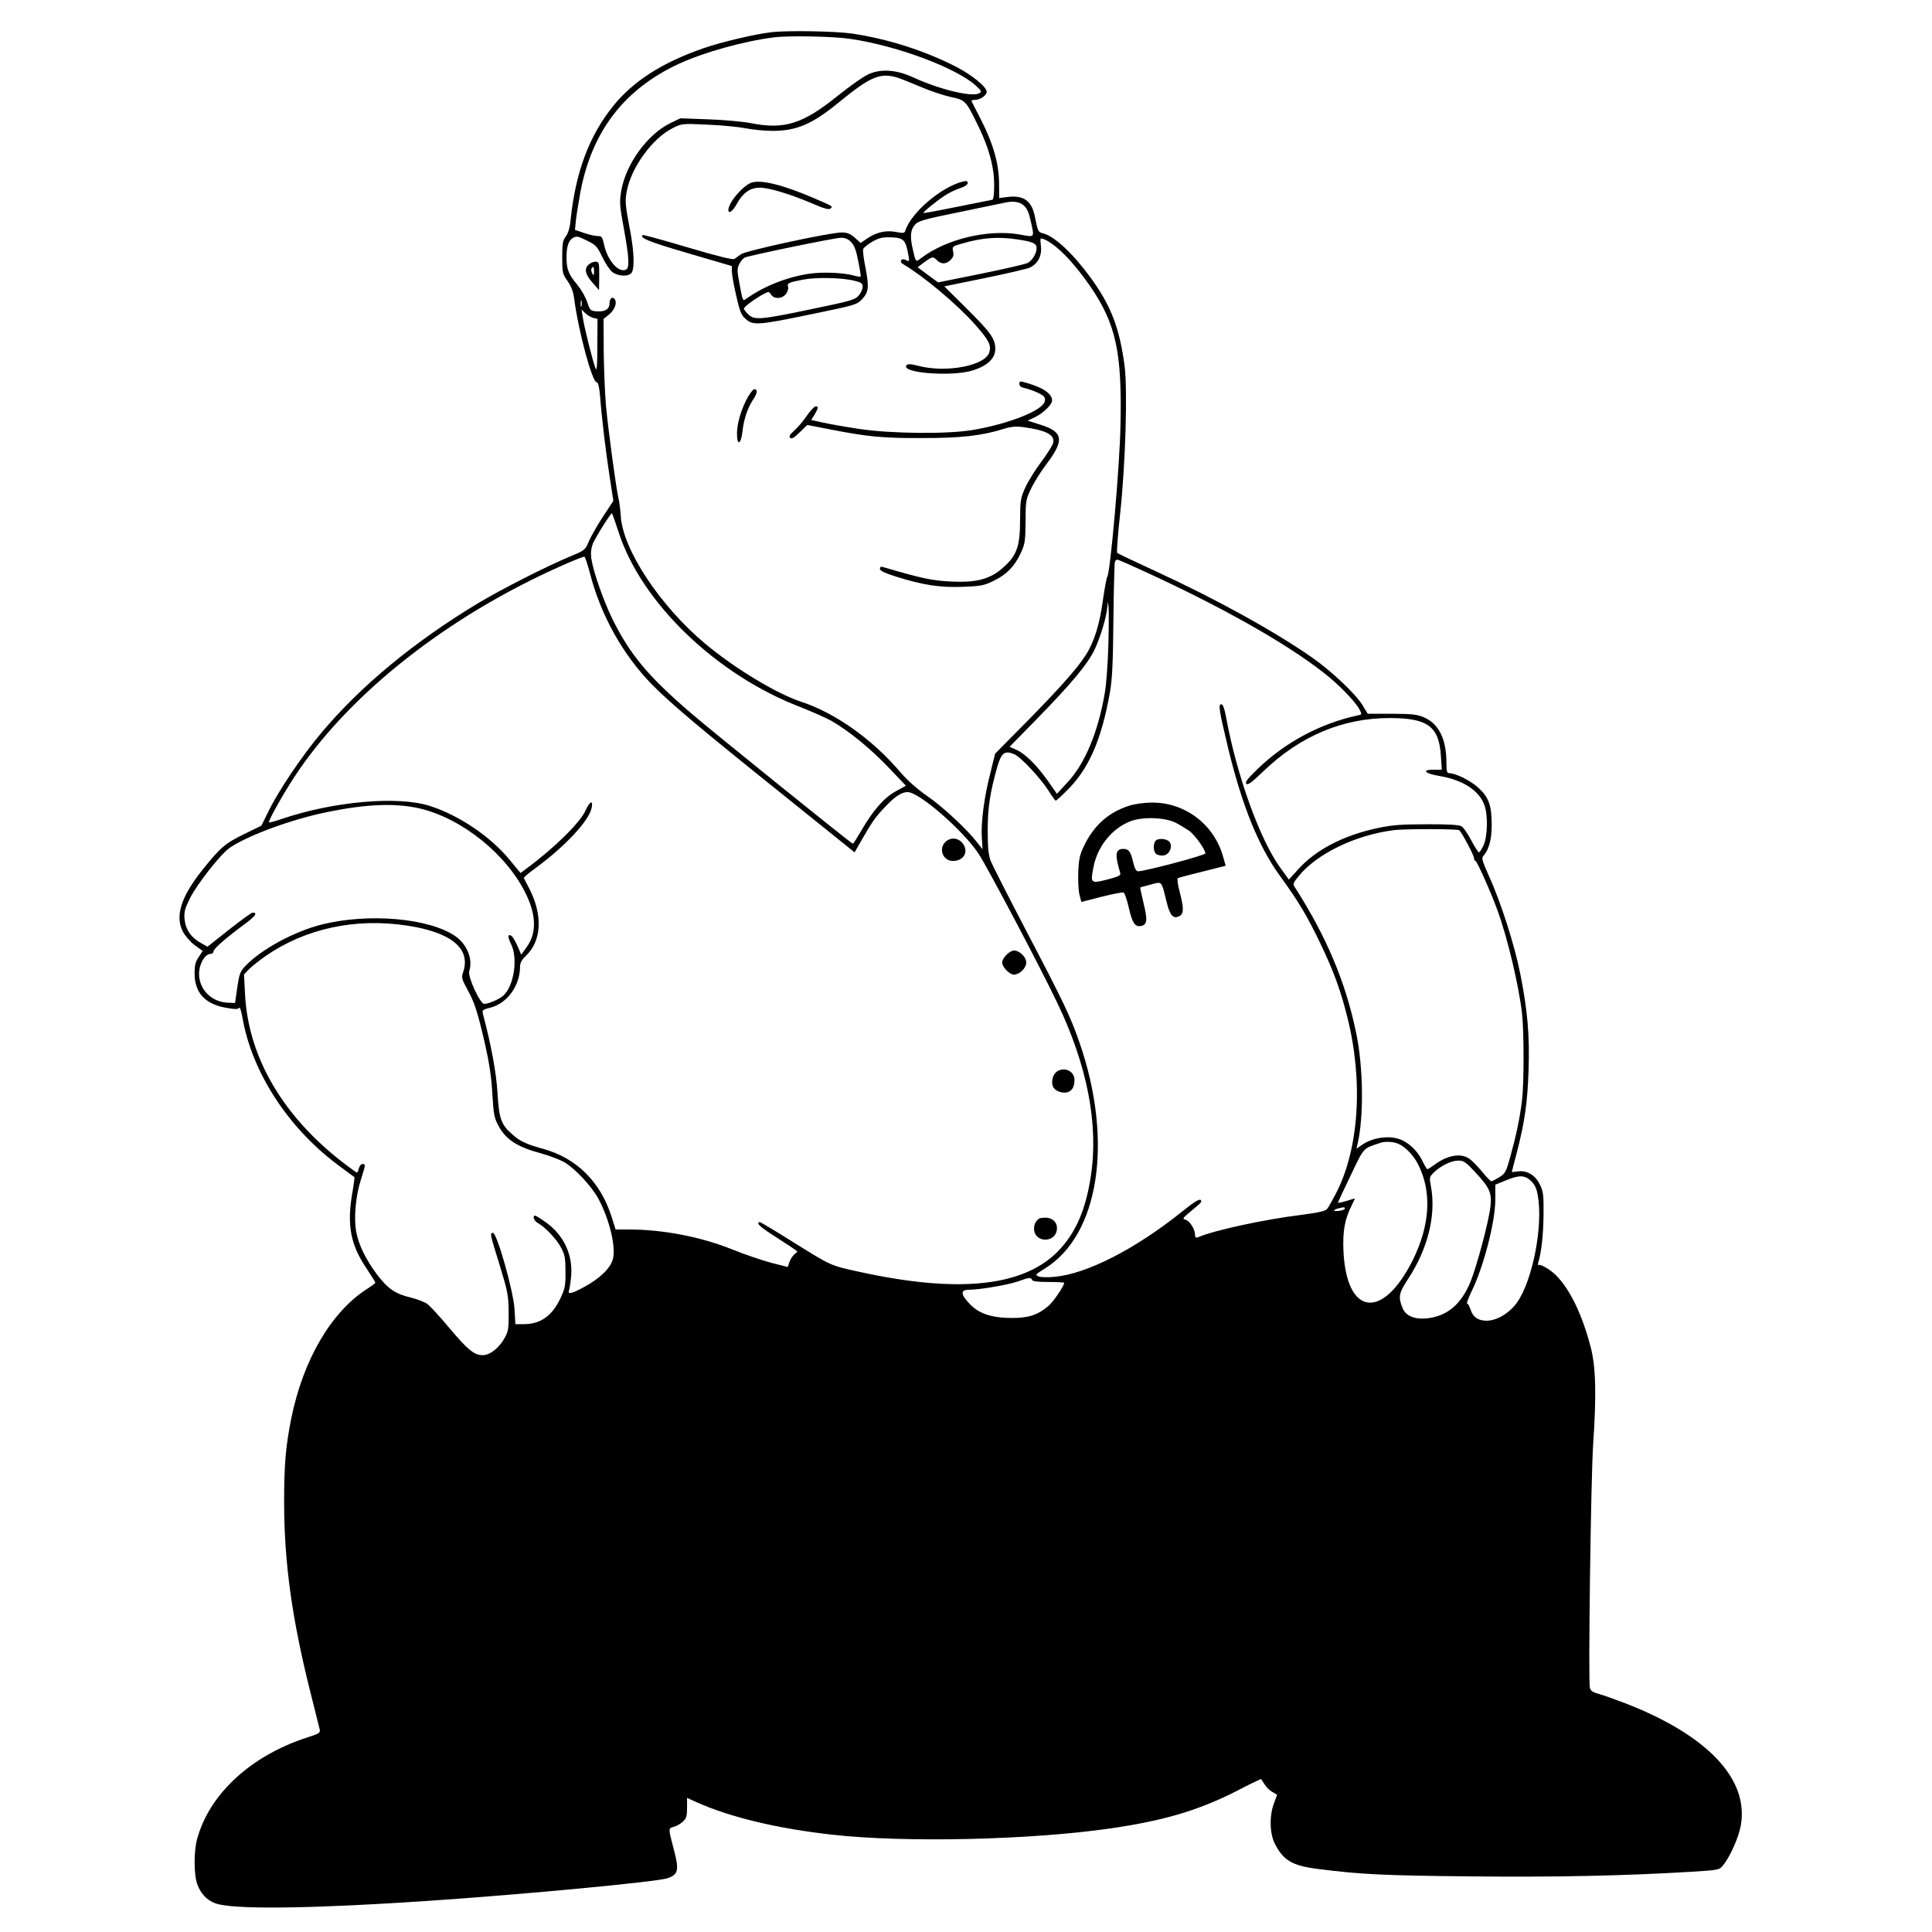 <?xml version="1.0" standalone="no"?>
<!DOCTYPE svg PUBLIC "-//W3C//DTD SVG 20010904//EN"
 "http://www.w3.org/TR/2001/REC-SVG-20010904/DTD/svg10.dtd">
<svg version="1.0" xmlns="http://www.w3.org/2000/svg"
 width="1122pt" height="1122pt" viewBox="0 0 1122 1122"
 preserveAspectRatio="xMidYMid meet">
<g transform="translate(0,1122) scale(0.1,-0.1)"
fill="#000000" stroke="none">
<path d="M4480 11033 c-94 -11 -288 -56 -394 -93 -238 -82 -408 -191 -523
-333 -141 -174 -220 -385 -249 -662 -4 -46 -14 -79 -28 -98 -18 -24 -21 -43
-21 -122 0 -88 2 -96 31 -137 21 -30 33 -62 38 -99 24 -188 105 -489 131 -489
9 0 15 -26 20 -82 10 -131 33 -321 56 -470 l21 -137 -60 -91 c-33 -50 -70
-115 -82 -143 -21 -51 -24 -53 -103 -86 -136 -56 -404 -192 -542 -275 -370
-223 -682 -481 -908 -751 -114 -135 -253 -342 -310 -461 l-39 -79 -100 -49
c-109 -53 -138 -77 -241 -206 -125 -156 -162 -270 -115 -360 13 -25 43 -60 69
-79 l46 -34 -23 -35 c-19 -27 -24 -48 -24 -94 0 -114 61 -180 185 -201 51 -9
68 -9 74 1 4 6 12 -19 19 -58 54 -313 262 -636 550 -852 53 -40 98 -73 100
-74 2 -1 -4 -48 -14 -104 -29 -177 -7 -289 81 -421 30 -45 55 -85 55 -88 0 -3
-21 -19 -46 -35 -210 -133 -374 -413 -443 -756 -32 -160 -41 -267 -41 -483 0
-352 46 -684 157 -1122 25 -99 47 -189 50 -200 4 -18 -6 -24 -69 -44 -329
-105 -574 -330 -644 -594 -19 -70 -18 -204 1 -258 23 -64 68 -106 129 -119
136 -30 582 -22 1216 21 562 38 1320 110 1386 131 63 21 69 47 38 164 -34 129
-34 126 0 135 16 4 39 18 52 30 20 19 24 32 24 80 l0 58 57 -26 c196 -87 465
-152 787 -188 419 -47 1145 -31 1611 36 312 45 512 104 733 216 79 41 145 73
146 71 29 -46 40 -59 64 -74 l29 -17 -18 -48 c-28 -73 -26 -177 5 -237 50 -97
100 -127 251 -146 243 -31 371 -38 881 -43 496 -5 893 3 1289 27 157 10 160
10 182 38 40 48 92 165 103 233 46 267 -192 520 -665 705 -61 23 -132 49 -158
56 -37 10 -49 18 -54 37 -10 41 6 1212 19 1411 20 289 16 455 -15 570 -57 219
-147 385 -241 447 -26 18 -53 30 -58 27 -6 -4 -8 1 -5 12 19 62 30 165 31 279
1 117 -1 135 -22 177 -27 55 -76 83 -128 75 -19 -3 -34 -4 -34 -3 0 2 13 54
30 117 44 171 61 286 67 474 7 201 -6 348 -48 559 -33 168 -114 420 -183 571
-39 87 -43 102 -31 115 31 34 48 95 48 175 0 114 -15 161 -73 216 -44 43 -135
89 -175 89 -12 0 -15 14 -15 60 0 136 -43 225 -128 263 -41 18 -66 21 -188 22
l-141 0 -29 48 c-39 65 -178 197 -292 277 -214 150 -555 339 -907 501 -121 56
-223 104 -227 108 -4 3 4 110 18 236 30 280 43 712 25 850 -29 219 -78 347
-194 508 -103 142 -213 246 -280 262 -28 7 -30 11 -47 97 -18 92 -66 126 -159
114 l-48 -6 -1 87 c-1 113 -34 228 -104 366 -29 56 -54 105 -56 110 -2 4 7 7
20 7 30 0 68 26 68 47 0 28 -83 96 -175 144 -182 94 -398 163 -606 194 -98 14
-373 19 -469 8z m459 -39 c269 -39 615 -168 729 -272 33 -31 35 -35 18 -44
-41 -23 -229 22 -381 92 -101 47 -195 52 -267 16 -29 -14 -108 -70 -175 -124
-201 -162 -309 -196 -503 -157 -47 9 -158 19 -247 22 l-162 6 -58 -28 c-133
-65 -258 -237 -285 -392 -11 -67 -10 -85 15 -221 32 -174 34 -230 10 -239 -42
-16 -104 54 -124 143 -11 49 -15 54 -38 53 -14 0 -50 8 -79 18 l-53 18 6 60
c4 33 16 106 26 161 67 353 255 597 573 744 144 66 375 131 551 153 83 11 347
6 444 -9z m296 -233 c28 -11 88 -35 135 -55 47 -19 117 -42 155 -50 80 -17 85
-22 148 -151 54 -108 84 -198 96 -286 8 -59 5 -159 -6 -159 -2 0 -92 -18 -200
-40 -108 -22 -198 -39 -200 -37 -4 5 67 63 122 100 22 15 61 34 87 43 29 9 48
22 48 31 0 11 -7 14 -27 9 -125 -30 -303 -181 -336 -287 -4 -13 -13 -14 -54
-6 -57 11 -113 -1 -167 -38 l-38 -26 -34 31 c-27 23 -44 30 -77 30 -71 -1
-553 -105 -583 -126 -15 -10 -32 -23 -39 -28 -8 -6 -101 17 -270 67 -142 42
-260 75 -263 72 -18 -17 36 -39 262 -105 l256 -75 0 -30 c0 -16 11 -79 25
-140 21 -93 29 -114 55 -137 43 -39 72 -37 381 27 262 54 264 55 297 89 38 42
40 70 16 193 -9 45 -14 89 -11 97 3 8 27 27 52 42 35 20 59 27 100 26 74 -1
91 -12 104 -72 15 -69 14 -73 -8 -60 -26 14 -42 -9 -16 -24 120 -71 312 -232
417 -350 80 -91 95 -118 84 -160 -20 -79 -248 -123 -411 -81 -41 11 -61 13
-69 5 -45 -45 259 -70 384 -31 85 27 130 70 130 125 0 59 -26 95 -169 237
l-127 126 235 48 c130 27 249 54 264 62 46 23 69 70 62 125 -5 43 -4 47 12 41
70 -25 176 -132 274 -275 150 -219 186 -383 176 -812 -4 -232 -60 -863 -77
-876 -3 -3 -14 -61 -24 -129 -19 -145 -52 -251 -101 -326 -48 -76 -153 -194
-352 -396 l-174 -176 -28 -114 c-36 -140 -55 -287 -49 -375 l4 -66 -30 38
c-57 75 -202 210 -291 271 -59 41 -114 89 -160 143 -164 191 -376 340 -573
405 -141 46 -385 193 -557 337 -262 219 -480 549 -490 743 -2 33 -8 80 -14
105 -15 68 -58 388 -72 535 -6 72 -12 214 -13 317 l-1 186 28 22 c32 25 49 62
41 85 -11 27 -34 17 -34 -15 0 -36 -26 -52 -77 -48 -34 3 -37 6 -53 54 -9 28
-35 73 -57 100 -51 60 -63 90 -63 159 0 65 12 100 40 115 18 10 31 7 78 -17
52 -25 60 -34 89 -94 17 -36 43 -76 58 -88 36 -28 100 -29 115 -2 15 30 12
119 -9 233 -31 163 -32 180 -21 238 26 139 151 309 267 366 54 27 56 27 201
20 81 -3 181 -13 222 -21 41 -8 111 -15 156 -15 139 0 229 38 380 161 200 164
252 183 369 140z m710 -734 c19 -16 30 -40 40 -87 23 -104 27 -98 -62 -82
-182 32 -425 -25 -571 -135 -35 -26 -33 -29 -51 49 -17 73 -14 114 12 142 19
23 50 32 262 75 132 27 249 52 260 54 49 11 85 6 110 -16z m-1003 -212 c19
-19 30 -47 42 -111 10 -47 16 -88 14 -90 -3 -2 -19 0 -36 5 -62 18 -186 23
-265 11 -127 -19 -263 -73 -363 -145 -20 -15 -21 -13 -38 79 -16 85 -16 96 -2
124 8 16 23 33 33 37 32 13 517 113 554 114 26 1 43 -6 61 -24z m971 14 c86
-13 107 -23 107 -50 0 -31 -26 -73 -52 -86 -12 -7 -135 -35 -272 -63 l-248
-50 -60 44 -59 44 33 25 c52 38 56 39 78 17 26 -26 54 -26 81 1 15 15 19 28
14 49 -6 28 -4 30 50 45 119 35 212 42 328 24z m-949 -240 c38 -9 46 -15 46
-35 0 -12 -10 -35 -23 -50 -21 -25 -46 -32 -278 -80 -295 -62 -330 -64 -364
-29 -14 13 -25 28 -25 33 0 10 71 62 116 85 28 15 31 14 42 -4 18 -28 67 -25
88 6 9 14 14 31 11 40 -8 20 3 25 86 41 80 15 228 12 301 -7z m-1587 -146 c-3
-10 -5 -4 -5 12 0 17 2 24 5 18 2 -7 2 -21 0 -30z m68 -69 l25 -6 -1 -157 c0
-115 -3 -149 -10 -131 -16 38 -66 239 -74 294 l-8 49 21 -21 c12 -12 33 -24
47 -28z m150 -1252 c135 -407 567 -821 1050 -1007 66 -26 148 -62 181 -80 98
-55 231 -163 337 -275 l98 -103 -58 -32 c-67 -36 -132 -110 -200 -227 -25 -43
-47 -78 -50 -78 -8 0 -817 652 -943 761 -246 212 -349 335 -451 539 -54 109
-114 281 -125 357 -4 34 -1 60 9 86 18 41 106 181 111 176 2 -2 21 -55 41
-117z m-170 -227 c63 -247 193 -480 365 -654 109 -110 280 -254 753 -633 l420
-338 43 75 c59 103 79 132 138 193 55 58 93 82 127 82 67 0 323 -223 412 -358
51 -77 357 -656 457 -866 174 -362 241 -706 195 -1006 -30 -200 -91 -337 -196
-442 -203 -201 -579 -239 -1149 -114 -169 37 -161 34 -375 167 -108 68 -200
123 -203 122 -24 -6 2 -29 103 -93 63 -40 115 -75 115 -78 0 -2 -8 -10 -17
-17 -9 -7 -22 -26 -28 -43 l-10 -30 -95 24 c-52 14 -156 49 -230 79 -182 73
-402 115 -602 115 l-73 0 -23 73 c-65 204 -203 341 -397 395 -102 28 -138 45
-185 89 -60 53 -72 88 -81 238 -7 114 -35 270 -84 455 -6 24 -3 27 46 39 95
25 169 128 169 236 0 22 9 40 31 61 96 89 103 241 20 399 -14 28 -27 53 -29
56 -1 3 28 29 66 56 173 127 313 276 328 352 10 47 -12 38 -35 -15 -31 -70
-181 -218 -342 -337 l-36 -27 -62 75 c-112 137 -296 261 -466 315 -185 59
-557 26 -856 -75 -40 -14 -74 -23 -77 -21 -6 7 79 159 146 262 315 481 890
935 1557 1230 66 30 124 52 129 51 4 -2 18 -43 31 -92z m3211 11 c455 -208
829 -419 1049 -591 88 -68 186 -169 210 -215 15 -29 15 -30 -12 -35 -216 -47
-420 -156 -582 -313 -56 -55 -72 -75 -63 -84 9 -9 33 9 99 73 214 205 460 309
734 309 221 0 287 -49 297 -222 l5 -78 -48 0 c-71 0 -52 -22 32 -36 139 -23
234 -85 264 -171 21 -58 18 -180 -5 -231 -10 -23 -23 -42 -27 -42 -4 0 -25 32
-45 70 -20 39 -46 76 -58 82 -14 8 -85 12 -201 11 -148 0 -199 -4 -285 -22
-197 -42 -360 -126 -462 -241 l-53 -58 -48 66 c-120 164 -257 544 -318 885 -9
45 -17 67 -27 67 -18 0 -12 -37 43 -266 81 -329 174 -559 297 -729 111 -153
157 -231 233 -388 79 -164 120 -276 159 -432 94 -371 69 -764 -64 -1023 -22
-42 -45 -84 -53 -93 -9 -12 -49 -21 -147 -34 -214 -26 -506 -89 -602 -130 -14
-5 -18 -2 -18 15 0 30 -30 79 -54 86 -19 6 -18 8 10 33 16 14 42 36 58 49 21
16 26 26 19 33 -8 8 -41 -13 -114 -72 -268 -214 -548 -357 -734 -374 -38 -4
-81 -3 -93 2 -22 9 -20 11 36 46 315 195 399 739 202 1310 -53 153 -91 233
-310 651 -104 199 -197 382 -207 407 -12 33 -17 76 -17 174 0 133 13 221 56
373 24 81 43 95 98 72 38 -16 153 -139 200 -213 19 -31 38 -56 41 -57 3 0 30
24 60 54 131 127 205 295 255 576 13 72 18 173 20 420 2 179 6 331 9 338 2 6
9 12 14 12 5 0 71 -29 147 -64z m-199 -426 c-3 -107 -12 -236 -21 -285 -39
-228 -116 -412 -218 -520 l-60 -65 -51 73 c-66 93 -132 159 -183 182 l-41 18
153 156 c205 210 298 321 339 405 34 69 74 202 76 255 l2 26 4 -25 c3 -14 3
-113 0 -220z m-4000 -955 c248 -58 510 -270 620 -502 58 -122 59 -225 1 -304
l-31 -43 -22 51 c-13 28 -28 54 -35 58 -22 14 -23 -5 -2 -48 41 -82 17 -243
-45 -299 -23 -21 -86 -48 -111 -48 -24 0 -97 159 -87 190 22 68 -11 152 -76
200 -150 108 -509 140 -784 70 -157 -40 -347 -143 -437 -237 -33 -34 -38 -46
-50 -128 l-13 -90 -43 2 c-94 4 -166 77 -166 168 0 56 34 115 66 115 10 0 18
7 18 15 0 15 73 79 182 159 61 45 76 66 45 66 -7 0 -68 -45 -137 -99 l-125
-99 -39 22 c-56 31 -88 77 -94 137 -4 43 1 60 31 122 43 85 179 258 232 294
108 73 362 166 570 208 227 46 392 52 532 20z m6038 -127 c16 -15 85 -146 85
-160 0 -10 4 -18 9 -18 8 0 89 -180 129 -291 57 -156 123 -435 141 -594 12
-105 12 -409 0 -505 -12 -101 -34 -205 -67 -324 -25 -91 -30 -101 -64 -122
-21 -13 -42 -24 -47 -24 -5 0 -30 26 -56 58 -26 31 -59 65 -74 74 -49 33 -126
19 -200 -36 -19 -14 -38 -26 -41 -26 -4 0 -15 19 -26 41 -30 67 -92 124 -152
138 -63 16 -144 1 -198 -35 l-36 -25 5 23 c38 158 35 452 -8 653 -61 294 -173
558 -355 842 -13 19 -11 25 23 66 106 130 330 238 552 266 64 8 372 8 380 -1z
m-6113 -553 c261 -39 375 -135 327 -273 -10 -28 -7 -39 23 -94 44 -80 60 -128
104 -318 25 -111 38 -194 43 -291 8 -123 11 -142 37 -189 43 -79 108 -121 249
-159 44 -12 101 -34 128 -48 63 -35 164 -142 204 -218 64 -122 101 -278 82
-348 -13 -51 -76 -112 -163 -159 -76 -42 -102 -48 -91 -20 3 9 9 46 12 83 10
122 -43 236 -145 309 -30 22 -59 40 -64 40 -17 0 -7 -30 13 -41 43 -23 111
-94 137 -144 23 -43 26 -63 26 -140 1 -78 -3 -98 -27 -150 -49 -106 -116 -154
-213 -155 l-51 0 -5 88 c-6 103 -102 442 -125 442 -19 0 -18 -5 39 -188 47
-154 51 -175 52 -272 1 -90 -2 -111 -21 -146 -33 -61 -86 -104 -130 -104 -49
0 -84 28 -198 163 -52 63 -108 123 -124 135 -16 11 -60 28 -97 37 -87 20 -132
51 -195 134 -64 86 -106 171 -120 246 -15 80 -4 210 27 304 28 90 28 91 9 91
-8 0 -17 -11 -21 -25 -3 -14 -8 -25 -11 -25 -2 0 -32 21 -66 47 -361 273 -566
622 -584 991 l-6 113 29 30 c15 16 60 51 98 78 231 159 520 221 818 176z
m5755 -1266 c40 -15 91 -66 118 -120 81 -158 71 -351 -29 -554 -175 -354 -387
-328 -404 51 -5 117 8 185 49 266 11 21 18 38 17 38 -2 0 -24 -7 -50 -15 -27
-8 -48 -12 -48 -9 0 2 33 73 74 158 80 167 69 155 176 190 26 8 68 6 97 -5z
m450 -166 c84 -90 97 -120 89 -197 -8 -83 -80 -352 -117 -442 -54 -129 -133
-196 -249 -210 -73 -8 -125 13 -144 58 -27 65 -23 88 31 170 116 176 164 373
133 539 -10 51 -9 54 17 80 40 39 102 69 142 69 31 0 44 -9 98 -67z m323 -50
c22 -21 33 -42 40 -82 33 -176 -28 -493 -119 -624 -44 -62 -116 -106 -176
-107 -51 0 -80 20 -95 65 -6 19 -15 35 -20 35 -4 0 7 30 25 68 70 141 139 406
139 535 0 48 0 87 0 87 1 0 28 11 61 25 78 32 108 31 145 -2z m-1080 -162 c0
-5 -16 -11 -35 -13 -36 -4 -36 6 0 15 32 8 35 7 35 -2z m-1817 -413 c2 -9 31
-13 95 -13 51 0 92 -2 92 -5 0 -18 -64 -112 -92 -135 -61 -51 -114 -69 -208
-69 -120 0 -193 24 -247 80 -55 57 -57 84 -5 84 62 0 225 28 283 48 67 24 76
25 82 10z"/>
<path d="M4366 10160 c-50 -16 -136 -116 -136 -160 0 -25 27 -6 49 36 35 64
77 94 134 94 54 0 175 -37 305 -92 68 -30 97 -37 105 -29 14 14 19 10 -93 59
-181 78 -306 109 -364 92z"/>
<path d="M3415 9680 c-23 -25 -15 -56 29 -105 l35 -40 1 83 c0 79 -1 82 -23
82 -13 0 -32 -9 -42 -20z m35 -37 c-1 -24 -2 -26 -11 -10 -5 9 -7 22 -4 27 10
17 15 11 15 -17z"/>
<path d="M5920 8991 c0 -13 10 -21 32 -25 18 -4 52 -16 76 -27 36 -18 43 -25
40 -47 -6 -53 -202 -132 -418 -169 -146 -25 -472 -22 -660 6 -80 12 -175 29
-212 37 l-67 15 20 32 c22 38 24 47 6 47 -8 0 -31 -25 -52 -55 -20 -30 -53
-69 -73 -86 -25 -23 -32 -33 -23 -42 8 -8 22 0 55 32 l44 43 129 -25 c219 -43
307 -52 538 -51 228 0 346 13 476 54 43 13 70 15 115 9 131 -18 182 -45 170
-92 -3 -13 -34 -62 -68 -108 -35 -46 -77 -114 -93 -149 -28 -61 -30 -73 -31
-190 0 -153 -19 -206 -97 -275 -75 -68 -155 -90 -306 -82 -109 5 -172 19 -393
84 -12 4 -18 0 -18 -10 0 -12 28 -25 98 -47 154 -48 251 -63 383 -58 107 4
122 7 182 36 75 37 119 83 156 162 23 50 26 67 27 180 0 119 2 130 31 190 16
36 58 102 92 147 103 136 96 185 -35 226 l-76 24 46 22 c46 23 96 72 96 95 0
38 -49 73 -137 99 -50 15 -53 15 -53 -2z"/>
<path d="M4345 8917 c-38 -66 -65 -154 -65 -214 0 -75 23 -66 32 13 8 71 30
136 64 187 23 35 25 57 4 57 -5 0 -21 -19 -35 -43z"/>
<path d="M5490 6330 c-41 -41 -13 -110 44 -110 64 0 94 55 56 103 -26 33 -71
36 -100 7z"/>
<path d="M5845 5675 c-14 -13 -25 -33 -25 -45 0 -26 43 -70 68 -70 33 0 72 38
72 70 0 32 -39 70 -72 70 -10 0 -30 -11 -43 -25z"/>
<path d="M6130 4990 c-20 -20 -26 -65 -12 -86 13 -21 52 -34 77 -28 30 7 45
31 45 73 0 55 -70 81 -110 41z"/>
<path d="M6034 4143 c-26 -18 -36 -54 -24 -84 22 -53 105 -50 124 4 15 43 -10
81 -54 85 -19 1 -40 -1 -46 -5z"/>
<path d="M6558 6541 c-119 -38 -203 -112 -261 -230 -26 -54 -32 -78 -35 -155
-2 -50 1 -110 7 -132 l11 -42 117 30 c64 16 121 27 128 25 6 -3 20 -42 30 -87
20 -88 36 -113 68 -108 39 6 43 31 19 129 -12 51 -21 93 -20 95 2 1 29 9 61
17 67 18 61 25 92 -101 19 -79 39 -101 75 -82 25 14 26 45 1 140 -11 41 -16
77 -11 80 5 3 69 20 143 38 l135 34 -13 46 c-50 191 -221 323 -417 321 -42 0
-98 -8 -130 -18z m272 -100 c25 -13 60 -35 79 -48 33 -26 91 -107 91 -129 0
-11 -350 -104 -391 -104 -11 0 -19 16 -28 52 -14 61 -26 78 -56 78 -48 0 -52
-31 -19 -141 4 -13 -12 -20 -76 -37 -96 -24 -98 -22 -80 71 23 121 106 224
213 267 72 28 202 24 267 -9z"/>
<path d="M6712 6338 c-16 -16 -15 -63 2 -77 8 -7 27 -11 43 -9 33 4 54 48 37
76 -13 21 -65 27 -82 10z"/>
</g>
</svg>
